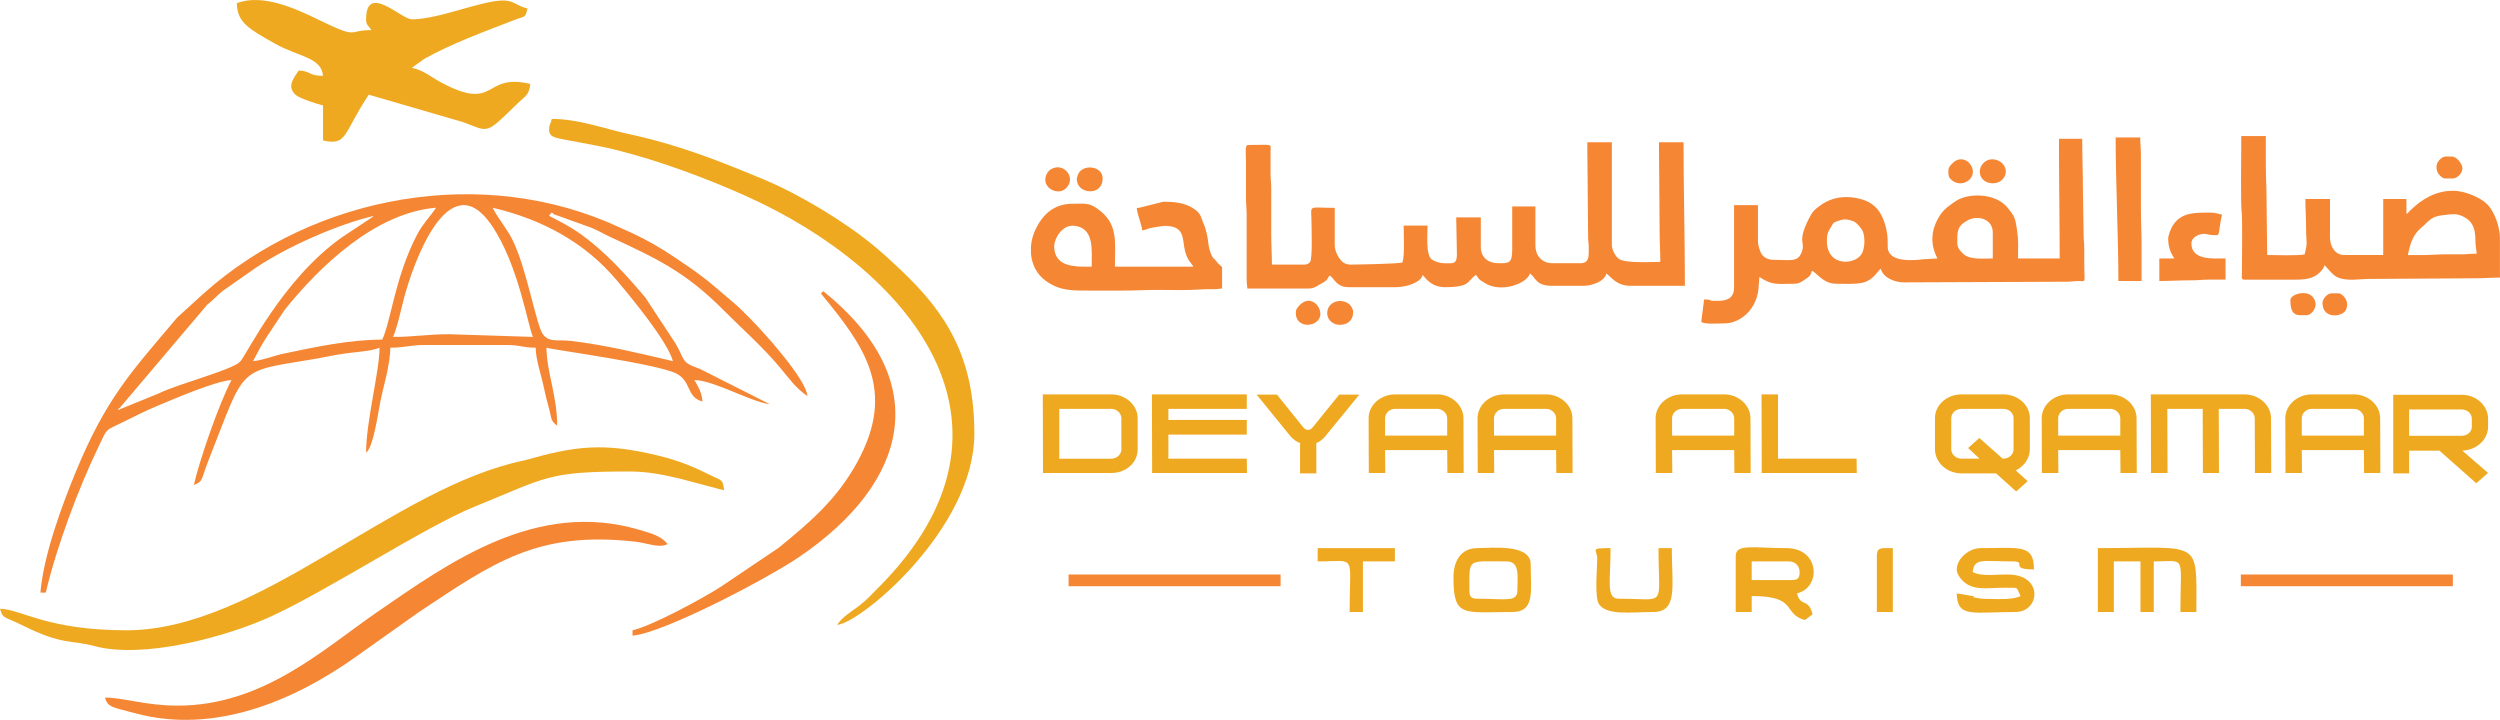 <?xml version="1.0" encoding="UTF-8"?>
<!DOCTYPE svg PUBLIC "-//W3C//DTD SVG 1.1//EN" "http://www.w3.org/Graphics/SVG/1.1/DTD/svg11.dtd">
<!-- Creator: CorelDRAW 2020 (64-Bit) -->
<svg xmlns="http://www.w3.org/2000/svg" xml:space="preserve" width="3.907in" height="1.125in" version="1.1" style="shape-rendering:geometricPrecision; text-rendering:geometricPrecision; image-rendering:optimizeQuality; fill-rule:evenodd; clip-rule:evenodd"
viewBox="0 0 4292.58 1236.07"
 xmlns:xlink="http://www.w3.org/1999/xlink"
 xmlns:xodm="http://www.corel.com/coreldraw/odm/2003">
 <defs>
  <style type="text/css">
   <![CDATA[
    .fil0 {fill:#F58634}
    .fil1 {fill:#EEA920}
    .fil2 {fill:#EEA920;fill-rule:nonzero}
   ]]>
  </style>
 </defs>
 <g id="Layer_x0020_1">
  <g id="_2868245238048">
   <path class="fil0" d="M202.58 704.07c-0.01,-1.55 2.47,-4.11 2.75,-3.41l150.52 -177.6c11.36,-8.7 16.15,-15.25 26.96,-23.87l57.14 -39.92c52.72,-35.26 138.88,-73.91 202.44,-88.72 -0.83,0.72 -2.24,0.61 -2.63,1.99l-52.81 35c-102.24,72.17 -163.8,202.16 -174.69,213.51 -13.7,14.28 -107.88,38.53 -139.64,54.46l-70.03 28.56zm472.16 -125.55c6.75,-14.06 13.92,-47.31 18.44,-64.75 16.1,-62.1 77.26,-234.05 150.61,-127.42 46.42,67.5 62.7,174.32 71.26,192.16l-143.27 -4.62c-39.13,0 -58.8,4.62 -97.05,4.62zm271.9 -213.36c1.57,-0.03 3.24,1.1 3.7,2.46l64.52 23.29c12.69,5.08 19.13,9.51 31.12,15.09 80.42,37.48 129.82,59.66 196.65,126.86 31.97,32.15 66.62,62.41 96.25,97.85 15.81,18.91 27.91,36.3 47.58,49.47 -2.43,-29.29 -75.33,-110.16 -98.2,-132.88 -10.53,-10.46 -16.7,-17.3 -28.27,-27.19 -0.73,-0.62 -1.77,-1.5 -2.5,-2.11 -42.48,-35.82 -44.28,-39.48 -99.31,-76.31 -24.37,-16.31 -46.14,-29 -73.69,-41.85 -8.23,-3.84 -10.69,-4.65 -19.13,-8.6 -235.9,-110.58 -526.17,-56.34 -715.24,112.22l-45.99 41.82c-0.62,0.72 -1.47,1.79 -2.09,2.53 -77.41,91.59 -120.11,136.76 -171.98,262.44 -23.81,57.69 -55.39,143.1 -60.74,207.31l9.24 0c18.08,-77.61 56.61,-180.66 90.86,-251.13 15.5,-31.91 9.68,-26.1 41.59,-41.59 22.46,-10.9 35.53,-18.06 59.67,-28.14 27.76,-11.6 97.61,-41.8 126.77,-44.23 -21.02,39.73 -54.07,134.59 -64.7,180.24 16.5,-5.97 11.92,-8.72 25.73,-43.6 63.3,-159.99 46.68,-150.48 174.98,-171.63 22.55,-3.72 39.91,-7.82 58.82,-10.5 17.67,-2.51 47.25,-4.15 59.36,-9.96 0,40.18 -23.11,126.51 -23.11,180.24 12.39,-9.07 20.28,-66.31 24.29,-86.62 4.96,-25.12 17.3,-65.12 17.3,-93.62 26.37,0 31.97,-4.62 60.08,-4.62l138.65 0c25.66,0 27.4,4.62 50.84,4.62 0.49,21.97 9.72,46.87 14.23,68.95 2.36,11.54 5.4,23.36 8.22,33.37 5.06,18 2.39,22.81 14.51,31.7 0,-51.9 -17.48,-89.02 -18.49,-134.02 6.01,2.88 191.35,27.62 223.49,44.56 26.04,13.73 16.35,40.34 44.56,47.87 -1.43,-17.22 -7.24,-24.46 -13.87,-36.97 18.51,0.41 48.58,12.84 64.07,19.12 13.37,5.42 49.61,21.16 65.34,22.47l-119.72 -60.52c-34.68,-12.15 -24.59,-14.62 -42.88,-44.93l-51.36 -78.04c-32.74,-38.74 -67.83,-77.52 -109.51,-107.7 -19.08,-13.81 -34.13,-21 -55.5,-32.31l3.85 -5.39zm-100.9 -8.47c83.39,19.42 157.68,58.71 213.02,124.34l6.28 7.59c24.22,28.81 81.74,99.26 90.34,131.49 -58.63,-13.66 -115.64,-27.77 -176.91,-34.96 -21.62,-2.54 -41.26,5.39 -50.5,-19.54 -13.1,-35.33 -28.72,-122.89 -53.47,-163.74 -10.29,-16.98 -19.35,-27.42 -28.75,-45.19zm-189.48 226.45c-56.21,0 -116.61,13.02 -169.89,24.21 -15.67,3.29 -35.28,11.37 -51.94,12.76 8.23,-15.54 14.71,-28.58 25.18,-44.14l29.51 -44.43c59.39,-73.51 154.4,-166.11 259.56,-174.86 -10.89,16.27 -22.81,27.58 -32.49,46.08 -38.03,72.67 -45.05,149.35 -59.94,180.37z"/>
   <path class="fil1" d="M406.69 5.45c0,33.33 21.91,44.88 64.83,69.2 40.64,23.03 80.38,23.35 83.06,55.58 -27.06,-0.6 -17.69,-7.25 -41.59,-9.24 -8.29,12.38 -21.41,27.57 -5.37,41.95 6.53,5.85 36.3,15.64 46.97,18.13l0 60.08c42.4,9.87 34.45,-12.69 78.57,-78.56l161.08 46.89c46.45,16.76 37.63,23.44 94.31,-31.82 12.58,-12.26 20.28,-14.08 21.9,-33.56 -82.01,-19.63 -56.26,49.59 -154.05,-3.08 -17.9,-9.64 -27.67,-19.61 -49.3,-24.65l21.54 -15.44c49.15,-27.19 102.26,-46.36 155.05,-66.78 18.05,-6.98 17.58,-2.37 22.14,-19.45 -18.62,-4.34 -23.09,-13.87 -41.59,-13.87 -37.96,0 -110.62,32.35 -157.13,32.35 -18.05,0 -78.56,-63.41 -78.56,0 0,10.36 3.66,10.15 9.24,18.49 -43.67,0 -19.87,16.72 -92.43,-18.49 -36.93,-17.92 -94.67,-44.79 -138.64,-27.73z"/>
   <path class="fil1" d="M217.21 1082.26c-136.64,0 -180.88,-36.16 -217.21,-36.97 4.74,17.76 6.95,12.79 36.94,27.75 71.6,35.71 82.91,24.95 125.38,36.38 83.34,22.43 226.07,-15.51 303.54,-51.17 98.64,-45.4 264.46,-153.98 348.16,-187.93 125.59,-50.94 124.51,-60.73 267.4,-60.73 30.69,0 57.84,5.77 85.04,12.01l76.71 20.34c-1.57,-18.85 -4.68,-16.78 -18.12,-23.48 -33.91,-16.91 -58.37,-27.39 -97.31,-36.72 -92.82,-22.23 -140.93,-15.83 -227.19,8.73 -224.88,45.91 -457.09,291.78 -683.35,291.78z"/>
   <path class="fil1" d="M942.78 222.66c0,15.5 13.82,13.97 52.13,21.82 24.59,5.04 37.56,6.64 61.37,12.57 75.09,18.72 154.97,48.29 225.19,79.84 274.09,123.15 508.16,390.27 226.3,672.58 -12.18,12.2 -20.29,21.38 -33.42,31.29 -13.36,10.07 -27.55,18.05 -37.07,32.26 41.27,-3.43 235.7,-165.82 235.7,-328.13 0,-130.49 -47.02,-207.08 -128.21,-283.1 -16.31,-15.27 -23.8,-22.42 -41.35,-37.21 -50.65,-42.7 -130.62,-90.94 -192.86,-116.78 -78.81,-32.73 -145.2,-59.08 -231.83,-77.81 -40.41,-8.74 -85.44,-25.81 -131.32,-25.81 -2.97,12.4 -4.62,8.71 -4.62,18.49z"/>
   <path class="fil0" d="M305.02 1211.66c-55.17,0 -92.82,-13.87 -124.78,-13.87 4.61,17.27 14.14,16.71 51.67,26.89 135.45,36.76 271.97,-20.86 378.11,-96.23l108.13 -76.73c128.91,-85.61 204.42,-140.45 372.19,-121.65 21.51,2.41 40.38,11.68 55.79,4.29 -10.33,-14.1 -28.83,-18.89 -49.12,-24.83 -176.37,-51.61 -325.46,55.88 -451.86,143.13 -90.06,62.17 -193.72,158.99 -340.13,158.99z"/>
   <path class="fil0" d="M1472 793.47c-34.89,63.79 -81.22,103.26 -134.9,147.02l-99.4 66.97c-29.76,19.17 -116.61,66.64 -151.65,74.8l0 9.24c52.48,-4.37 229.31,-96.66 285.68,-134.88 189.27,-128.33 233.59,-302.79 41.71,-456.68l-3.89 4.04c73.52,89.48 130.65,164.77 62.45,289.48z"/>
   <g>
    <polygon class="fil0" points="1834.75,1006.6 2198.81,1006.6 2198.81,986.49 1834.75,986.49 "/>
    <polygon class="fil0" points="3847.67,1006.6 4211.72,1006.6 4211.72,986.49 3847.67,986.49 "/>
   </g>
   <path class="fil1" d="M3602.14 1050.89l27.44 0 0 -86.87 45.72 0 0 86.87 22.86 0 0 -86.87c56.77,0 45.72,-13.62 45.72,86.87l27.43 0c0,-127.13 11,-109.73 -169.18,-109.73l0 109.73z"/>
   <path class="fil1" d="M3076.32 996.02l-68.58 0 0 -32.01 64.01 0c10.7,0 18.29,7.59 18.29,18.29 0,10.54 -3.18,13.71 -13.72,13.71zm-96.02 -41.15l0 96.02 27.43 0 0 -27.43c81.13,0 51.7,30.54 91.44,41.15l13.17 -9.81c-7.31,-28.76 -20.31,-11.27 -26.88,-35.91 41.78,-9.74 39.89,-77.73 -18.29,-77.73 -56.26,0 -86.87,-8.12 -86.87,13.72z"/>
   <path class="fil1" d="M3359.81 977.74c0,9.19 8.76,18.66 13.86,22.71 18.36,14.58 44.69,8.21 68.95,8.78 26.02,0.61 17.82,-2.97 26.92,14.23 -13.4,6.43 -34.92,5.29 -55.19,4.93 -2.88,-0.05 -10.61,-0.19 -13.17,-0.57 -22.21,-3.26 -6.9,-1.86 -13.94,-4.35l-27.43 -4.58c0.95,42.58 26.73,32.01 100.59,32.01 42.03,0 48.38,-61.9 -8.89,-64.27 -24.15,-0.99 -46.49,4.21 -64.27,-4.32 2.7,-24.71 16.24,-18.29 68.59,-18.29 26.02,0 -7.07,13.72 36.58,13.72 0,-43.89 -24.52,-36.58 -91.44,-36.58 -20.39,0 -41.15,18.52 -41.15,36.58z"/>
   <path class="fil1" d="M2523.08 1014.31c0,-56.97 -4.98,-50.3 64.01,-50.3 23.42,0 18.29,27.06 18.29,50.3 0,20.31 -21.34,13.72 -68.58,13.72 -10.54,0 -13.72,-3.18 -13.72,-13.72zm-27.43 -22.86c0,69.58 17.29,59.44 100.59,59.44 40.34,0 32.01,-36.4 32.01,-82.3 0,-35.52 -68.82,-27.43 -91.44,-27.43 -28.07,0 -41.15,21.76 -41.15,50.3z"/>
   <path class="fil1" d="M2742.55 959.44c0,16.15 -5.22,66.7 3.38,78.53 14.13,19.42 56.57,12.92 92.63,12.92 43.13,0 32.01,-44.95 32.01,-109.73l-22.86 0c0,104.19 15.9,86.88 -68.59,86.88 -21.83,0 -13.71,-30.61 -13.71,-86.88 -37.31,0 -22.86,2 -22.86,18.29z"/>
   <path class="fil1" d="M2262.46 964.02c67.91,0 54.87,-15.28 54.87,86.87l22.86 0 0 -86.87 54.87 0 0 -22.86 -132.6 0 0 22.86z"/>
   <path class="fil1" d="M3222.64 954.87l0 96.02 27.43 0 0 -109.73 -13.71 0c-10.54,0 -13.72,3.18 -13.72,13.72z"/>
   <g>
    <path class="fil0" d="M2713.74 451.99l-48.06 0c-17.87,0 -29.31,-12.74 -29.31,-30.52l0 -66.92 -39.85 0 0 75.13c0,23.06 -6.6,22.3 -23.45,22.3 -18.26,0 -30.47,-10.21 -30.47,-28.17l0 -50.48 -42.2 0 1.17 63.39c0,17.87 -6.87,15.26 -22.27,15.26 -6.88,0 -16.51,-3.26 -20.66,-6.31 -10.81,-7.91 -7.47,-41.76 -7.47,-58.26l-41.03 0c0,12.67 2.13,54.06 -2.34,63.39 -9.56,2.23 -75.01,3.52 -89.08,3.52 -9.68,0 -15.08,-5.08 -19.27,-11.22 -3.83,-5.63 -7.69,-13.97 -7.69,-22.82l0 -63.39c-48.04,0 -39.86,-6.62 -39.86,24.66 0,10.92 1.91,61.56 -2.32,68.11 -1.57,2.43 -5.41,4.68 -9.4,4.68l-56.26 0c0,-18.7 -1.17,-33.13 -1.17,-51.65l0.01 -78.66c0.06,-9.92 -1.21,-15.44 -1.18,-25.82l0.04 -38.78c0.22,-13.57 4.66,-10.52 -38.72,-10.52 -5.8,0 -3.52,15.76 -3.52,27l0 63.39c-0.03,11.5 1.18,18.67 1.17,30.52l-0.01 110.37c-0.04,7 1.07,10.01 1.19,15.25l104.32 0c10.74,0 14.34,-4.04 21.49,-7.83 16.69,-8.86 9.5,-9.69 16.01,-14.48 7.28,4.87 11.43,19.96 31.65,19.96l82.05 0c15.27,0 41.91,-6.89 45.72,-21.13 1.52,1.12 12.47,21.13 37.5,21.13 45.67,0 37.75,-10.3 53.92,-21.13 6.67,9.98 5.55,7.68 14.54,13.61 28.21,18.6 73.55,0.93 78.05,-15.96 9.94,6.66 9.89,21.13 37.51,21.13l55.09 0c12.11,0 35.31,-6.62 38.68,-21.13 7.42,4.98 16.96,21.13 41.02,21.13l93.77 0c0,-81.16 -2.34,-165.61 -2.34,-246.52l-42.2 0 1.17 153.78c0,18.62 1.17,33.03 1.17,51.65 -17.55,0 -62.3,3.04 -72.44,-6.1 -4.84,-4.36 -10.77,-14.52 -10.77,-23.25l0 -176.08 -42.2 0 1.49 166.37c0.95,6.89 1.43,18.48 0.83,27.3 -0.62,9.04 -4.34,14.11 -14.04,14.11z"/>
    <path class="fil0" d="M3360.75 417.94c0,-20.09 -1,-29.84 18.65,-40.02 16.93,-8.78 42.3,-1.86 42.3,21.24l0 44.61c-16.71,0 -39.2,2.75 -50.74,-7.88 -4.69,-4.33 -10.21,-10.76 -10.21,-17.94zm-223.87 -3.52c0,-13.97 2.12,-16.69 8.4,-26.8 2.94,-4.72 2.22,-5.21 7.98,-7.27 12.69,-4.54 16.07,-4.98 29.55,-0.18 5.29,1.88 14.37,13.01 16.08,17.93 3.75,10.73 3.42,29.65 -3.03,39 -11.22,16.27 -47.28,18.95 -56.52,-7.53 -1.47,-4.2 -2.45,-9.61 -2.45,-15.15zm398.52 -164.34c0,65.83 1.17,127.88 1.17,193.69l-71.5 0c0,-23.67 1.29,-28.77 -2.02,-50.81 -2.96,-19.84 -4.52,-21.88 -15.06,-35.39 -21.38,-27.38 -69.26,-26.16 -89.6,-12.43 -9.39,6.35 -19.77,13.33 -26.28,22.99 -15.67,23.25 -19.54,48.78 -5.35,75.64l-23.27 1.35c-17.88,2 -54.79,5.54 -61.36,-15.19 -2.34,-7.35 1.39,-18.82 -4.19,-40.41 -6.14,-23.75 -17.57,-40.56 -41.75,-47.41 -25.08,-7.1 -49.9,-4.36 -70.54,10.59 -10.89,7.88 -13.81,10.74 -20.43,24.16 -20.02,40.6 -4.39,37.96 -11.69,56.38 -6.92,17.47 -18.83,12.88 -48.08,12.88 -9.57,0 -15.94,-3.49 -20.15,-9.16 -3.04,-4.09 -6.8,-15.48 -6.8,-22.53l0 -62.22 -41.03 0 0 142.04c0,24.76 -23.94,22.31 -36.33,22.31 -7.06,0 0.1,-2.35 -15.24,-2.35 -1.01,12.23 -3.67,26.52 -4.69,38.74 7.99,4.23 26.25,2.35 39.86,2.35 5.36,0 10.48,-0.95 14.24,-2.18 26.77,-8.71 43.14,-33.48 44.35,-61.23 0.31,-6.94 1.19,-10.28 1.19,-16.42 22.68,15.21 30.6,11.74 60.95,11.74 7.75,0 12.96,-4.38 18.06,-7.75 6.55,-4.33 9.27,-6.06 11.25,-14.56 6.41,1.72 19.31,22.31 41.02,22.31 14.45,0 35.56,1.3 48.12,-2.29 16.92,-4.82 23.68,-19.81 29.25,-23.53 3.62,15.55 23.89,23.48 39.85,23.48l280.17 -1.15c8.45,0.03 12.06,-1.31 21.13,-1.14 11.86,0.22 8.14,3.62 8.14,-31.75 0,-14.35 0.4,-29.91 -1,-42.43l-1.35 -84.35c0.01,-30 -1.17,-56.29 -1.17,-85.7l-39.85 0 0 11.74z"/>
    <path class="fil0" d="M4134.34 437.9c4.21,-18.09 6.79,-30.4 19.6,-43.76 2.99,-3.12 5.41,-4.46 8.11,-7.14 10.86,-10.76 15.53,-15.42 31.85,-17.41 19.36,-2.36 25.65,-3.75 39.43,4.39 20.7,12.23 16.1,36.96 17.55,47 0.63,4.36 1.56,10.97 1.86,14.58 -11.09,0 -17.45,1.22 -28.13,1.18 -10.16,-0.03 -20.34,0.01 -30.5,-0.03l-29.28 1.2c-10.16,0 -20.32,0 -30.47,0zm-286 -190.17c0,21.99 -1.17,102.91 0.85,117.71 1.22,8.89 0.57,83.27 0.3,103.01 -0.07,5.43 -1.57,11.72 3.54,11.72l91.42 0c15.19,0 29.92,-2.66 39.53,-13.24 3.03,-3.35 6.29,-6.82 7.36,-11.41 3.09,2.07 12.61,15.73 21.03,20.02 15.98,8.17 40.86,3.36 55.13,3.43l184.05 -1.15c15.18,0 25.96,-1.17 41.02,-1.17l0 -68.08c0,-18.74 -9.65,-46.34 -22.52,-58.44 -7.32,-6.88 -15.48,-11.07 -24.86,-15.03 -9.3,-3.92 -20.92,-7.54 -33.5,-7.54 -29.09,0 -52.94,14.29 -71.82,32.55 -2.97,2.87 -4.62,5.17 -7.88,7.36l0 -25.82 -39.86 0 0 96.26 -66.8 0c-15.62,0 -24.62,-14.37 -24.62,-30.52l0 -65.74 -42.19 0c0,17.97 1.17,31.7 1.17,49.31 0,29.06 3.2,21.97 -2.34,45.78 -11.31,2.64 -50.24,1.17 -64.46,1.17l-1.17 -102.13c0.01,-17.11 -1.17,-32.26 -1.17,-50.48 0,-17.21 0,-34.43 0,-51.65l-42.2 0 0 14.09z"/>
    <path class="fil0" d="M1810.03 422.64c0,-11.03 12.43,-38.02 35.84,-34.81 33.08,4.54 28.63,40.96 28.63,70.03 -23.8,0 -64.46,3.05 -64.46,-35.22zm-39.85 12.63l0 -12.15c0.76,-9.81 3.3,-19.5 7.41,-28.28 12.34,-26.38 31.92,-44.98 64.09,-44.98 19.15,0 26.95,-2.03 40.79,7.27 38.52,25.9 31.88,57.24 31.88,100.73l134.79 0c-1.54,-2.32 -2.49,-3.83 -4.41,-6.15 -20.15,-24.23 -3.7,-55.57 -31.47,-62.4 -13.08,-3.22 -23.48,-0.08 -36.47,1.95 -5.62,0.88 -10.76,3.98 -15.56,4.39 -0.52,-6.32 -3.36,-13.55 -4.93,-19.71 -1.3,-5.1 -4.31,-13.17 -4.44,-19.03l3.52 0 42.19 -10.56c18.38,0 35.36,1.8 49.48,10.32 16.41,9.9 13.93,15.19 20.87,30.75 3.36,7.53 6.46,23.97 7.03,31.69 0.42,5.61 3.44,15.43 5.78,20.03 3.3,6.52 3.71,4 7.41,9.01 7.62,10.31 10.23,7.69 10.23,12.06l0 35.22c-5.13,0.11 -7.32,1.23 -14.04,1.2 -4.7,-0.02 -9.4,-0.03 -14.09,-0.03l-26.93 1.21c-18.75,0.56 -38.59,-0.03 -57.47,-0.03 -19.81,0 -35.99,1.17 -56.26,1.17 -19.14,0 -38.29,0 -57.43,0 -30.47,0 -51.71,0.92 -76.19,-16.44 -16.28,-11.55 -24.35,-29.02 -25.79,-47.24z"/>
    <path class="fil0" d="M3637.37 482.51l39.86 0c0,-20.74 0,-41.48 0,-62.22 0,-21.85 -1.17,-39.75 -1.17,-61.04l0 -92.73c0,-11.71 -1.18,-20.1 -1.18,-30.53l-42.19 0c0,78.37 4.68,168.17 4.68,246.53z"/>
    <path class="fil0" d="M3722.93 409.73c0,13.82 3.72,23.82 10.55,34.04l-25.79 0 0 38.74c19.15,0 36.07,-1.25 56.26,-1.18 10.7,0.04 17.03,-1.19 28.13,-1.18 9.77,0.01 19.53,0 29.3,0l0 -36.39c-20.21,0 -58.61,3.91 -58.61,-25.82 0,-10.13 12.1,-16.44 22.27,-16.44 6.07,0 4.28,2.35 21.1,2.35 4.38,0 4,-6.34 5.7,-16.59 0.68,-4.13 2.46,-16.08 3.68,-18.63 -16.49,-3.85 -12.32,-3.52 -29.31,-3.52 -26.42,0 -44.5,3.3 -56.66,24.25 -2.24,3.85 -6.63,15 -6.63,20.36z"/>
    <path class="fil0" d="M2278.88 537.69c0,6.56 2.93,11.39 6.53,14.59 0.18,0.16 0.45,0.38 0.64,0.54l4.31 2.73c2.04,1.07 4.9,1.83 8.09,2.1l4.78 0c9.7,-0.79 20.19,-6.55 20.19,-22.31 0,-4.37 -4.07,-11.08 -6.78,-13.16 -14.77,-11.42 -37.76,-3.7 -37.76,15.52z"/>
    <path class="fil0" d="M3399.43 294.69c0,20.17 26.44,25.79 38.44,13.84 14.32,-14.25 2.11,-34.98 -17.34,-34.98 -11.26,0 -21.09,9.69 -21.09,21.13z"/>
    <path class="fil0" d="M1848.72 307.6c0,1.92 1.27,6.97 1.99,8.57 7.9,17.62 42.55,18.06 42.55,-9.75 0,-21.98 -34.46,-25.27 -42.23,-7.08 -0.42,0.99 -2.31,7.1 -2.31,8.26z"/>
    <path class="fil0" d="M1794.8 308.77c0,16.35 22.64,26.38 34.95,15.05 19.18,-17.68 -2.19,-44.15 -22.71,-34.49l-3.72 2.15c-4.79,3.24 -8.52,10.3 -8.52,17.29z"/>
    <path class="fil0" d="M4183.58 287.64c0,11.78 11.13,18.77 14.06,18.77l14.07 0c6.86,0 16.41,-8.1 16.41,-17.61 0,-7.57 -10.12,-19.95 -17.59,-19.95 -11.69,0 -15.09,-1.83 -22.61,6.7 -2.67,3.02 -4.34,6.8 -4.34,12.09z"/>
    <path class="fil0" d="M3932.74 515.38c0,29.47 13.08,25.82 28.13,25.82 8.52,0 23.25,-17.37 9.55,-31.87 -0.16,-0.18 -0.41,-0.42 -0.58,-0.59 -0.17,-0.17 -0.42,-0.42 -0.59,-0.58 -10.68,-10.22 -36.52,-2.71 -36.52,7.22z"/>
    <path class="fil0" d="M3345.51 292.34c0,8.14 -0.54,11.54 5.51,16.78 19.18,16.55 49.21,-6.08 30.87,-28.58 -5.86,-7.19 -19.61,-11.95 -31.2,1.74 -2.68,3.17 -5.19,5.28 -5.19,10.06z"/>
    <path class="fil0" d="M2224.97 537.69c0,13.63 9.74,19.81 19.86,19.95l0.74 0c10.7,-0.14 21.59,-6.97 21.59,-18.78 0,-16.1 -21.02,-35.53 -39.53,-10.25 -1.94,2.65 -2.66,4.81 -2.66,9.08z"/>
    <path class="fil0" d="M3987.83 520.07c0,29.15 35.66,24.15 40.64,11.36 6.7,-17.18 -8.58,-27.78 -12.51,-27.78l-12.89 0c-6.67,0 -15.24,9.7 -15.24,16.43z"/>
   </g>
   <path class="fil2" d="M1953.39 718.26c0,-22.43 -20.37,-41.07 -45.22,-41.07l-117.68 0 0.35 134.94 117.69 0c24.84,0 44.86,-17.6 44.86,-40.38l0 -53.49zm-27.96 53.49c0,8.64 -7.93,15.88 -17.26,15.88l-89.38 0 0 -85.59 89.38 0c9.32,0 17.26,7.59 17.26,16.22l0 53.49zm215.35 -69.71l0 -24.85 -162.89 0 0.35 134.94 162.89 0 -0.35 -24.5 -134.59 0 0 -41.41 134.59 0 0 -25.19 -134.59 0 0 -18.98 134.59 0zm74.9 46.94c4.83,5.17 10.01,9.67 16.56,11.73l0 52.11 27.95 0 0 -52.11c5.87,-2.07 11.39,-6.56 15.53,-11.73l58.32 -71.44 -34.51 0 -45.9 56.6c-2.41,2.76 -5.52,4.13 -7.59,4.13 -2.76,0 -5.52,-1.38 -7.94,-4.13l-45.55 -56.6 -34.86 0 57.98 71.44zm297.49 63.15l-0.34 -93.87c0,-22.43 -20.36,-41.07 -45.21,-41.07l-72.13 0c-25.19,0 -45.55,18.64 -45.55,41.07l0.34 93.87 28.3 0 -0.35 -39.34 106.64 0 0.35 39.34 27.95 0zm-134.94 -64.19l0 -29.68c0,-8.63 7.6,-16.22 17.26,-16.22l72.13 0c9.32,0 17.25,7.59 17.25,16.22l0 29.68 -106.64 0zm321.99 64.19l-0.34 -93.87c0,-22.43 -20.37,-41.07 -45.22,-41.07l-72.13 0c-25.18,0 -45.55,18.64 -45.55,41.07l0.34 93.87 28.3 0 -0.35 -39.34 106.64 0 0.35 39.34 27.95 0zm-134.94 -64.19l0 -29.68c0,-8.63 7.59,-16.22 17.25,-16.22l72.13 0c9.32,0 17.26,7.59 17.26,16.22l0 29.68 -106.64 0zm440.71 64.19l-0.34 -93.87c0,-22.43 -20.36,-41.07 -45.21,-41.07l-72.13 0c-25.19,0 -45.55,18.64 -45.55,41.07l0.34 93.87 28.3 0 -0.35 -39.34 106.64 0 0.35 39.34 27.95 0zm-134.94 -64.19l0 -29.68c0,-8.63 7.6,-16.22 17.26,-16.22l72.13 0c9.32,0 17.25,7.59 17.25,16.22l0 29.68 -106.64 0zm317.16 64.19l-0.34 -24.5 -134.94 0 0 -110.44 -28.29 0 0.34 134.94 163.23 0zm297.14 -40.72l0 -53.49c0,-22.43 -20.36,-40.72 -45.56,-40.72l-71.77 0c-25.2,0 -45.56,18.29 -45.56,40.72l0 53.49c0,22.43 20.36,41.41 45.56,41.41l59.35 0 34.51 31.06 19.68 -17.6 -20.36 -18.64c14.83,-6.9 24.16,-21.39 24.16,-36.23zm-86.28 16.22l-31.06 0c-9.67,0 -17.61,-7.59 -17.61,-16.22l0 -53.49c0,-8.63 7.94,-15.87 17.61,-15.87l71.77 0c10.01,0 17.61,7.24 17.61,15.87l0 53.49c0,8.63 -7.59,16.22 -17.61,16.22l-1.03 0 -40.04 -35.55 -19.32 17.26 19.67 18.29zm269.88 24.5l-0.35 -93.87c0,-22.43 -20.36,-41.07 -45.21,-41.07l-72.13 0c-25.19,0 -45.55,18.64 -45.55,41.07l0.35 93.87 28.3 0 -0.35 -39.34 106.64 0 0.35 39.34 27.95 0zm-134.94 -64.19l0 -29.68c0,-8.63 7.6,-16.22 17.26,-16.22l72.13 0c9.32,0 17.26,7.59 17.26,16.22l0 29.68 -106.64 0zm319.93 -45.9c9.66,0 17.6,7.59 17.6,16.22l0.34 93.87 27.95 0 -0.34 -93.87c0,-22.43 -20.71,-41.07 -45.55,-41.07l-160.83 0 0.35 134.94 28.3 0 -0.35 -110.09 60.74 0 0.35 110.09 27.61 0 -0.34 -110.09 44.18 0zm233.3 110.09l-0.34 -93.87c0,-22.43 -20.37,-41.07 -45.22,-41.07l-72.13 0c-25.18,0 -45.55,18.64 -45.55,41.07l0.35 93.87 28.3 0 -0.35 -39.34 106.64 0 0.35 39.34 27.95 0zm-134.94 -64.19l0 -29.68c0,-8.63 7.59,-16.22 17.25,-16.22l72.13 0c9.32,0 17.26,7.59 17.26,16.22l0 29.68 -106.64 0zm157.03 -70.06l0 134.93 27.26 0 0 -38.99 52.11 0 63.16 55.9 20.36 -17.6 -44.18 -38.3c24.5,-1.04 44.18,-18.98 44.18,-41.07l0 -13.81c0,-22.43 -20.36,-41.07 -45.21,-41.07l-117.68 0zm134.93 41.07l0 13.81c0,8.97 -7.93,15.53 -17.25,15.53l-90.41 0 0 -45.22 90.41 0c9.32,0 17.25,6.91 17.25,15.88z"/>
  </g>
 </g>
</svg>

